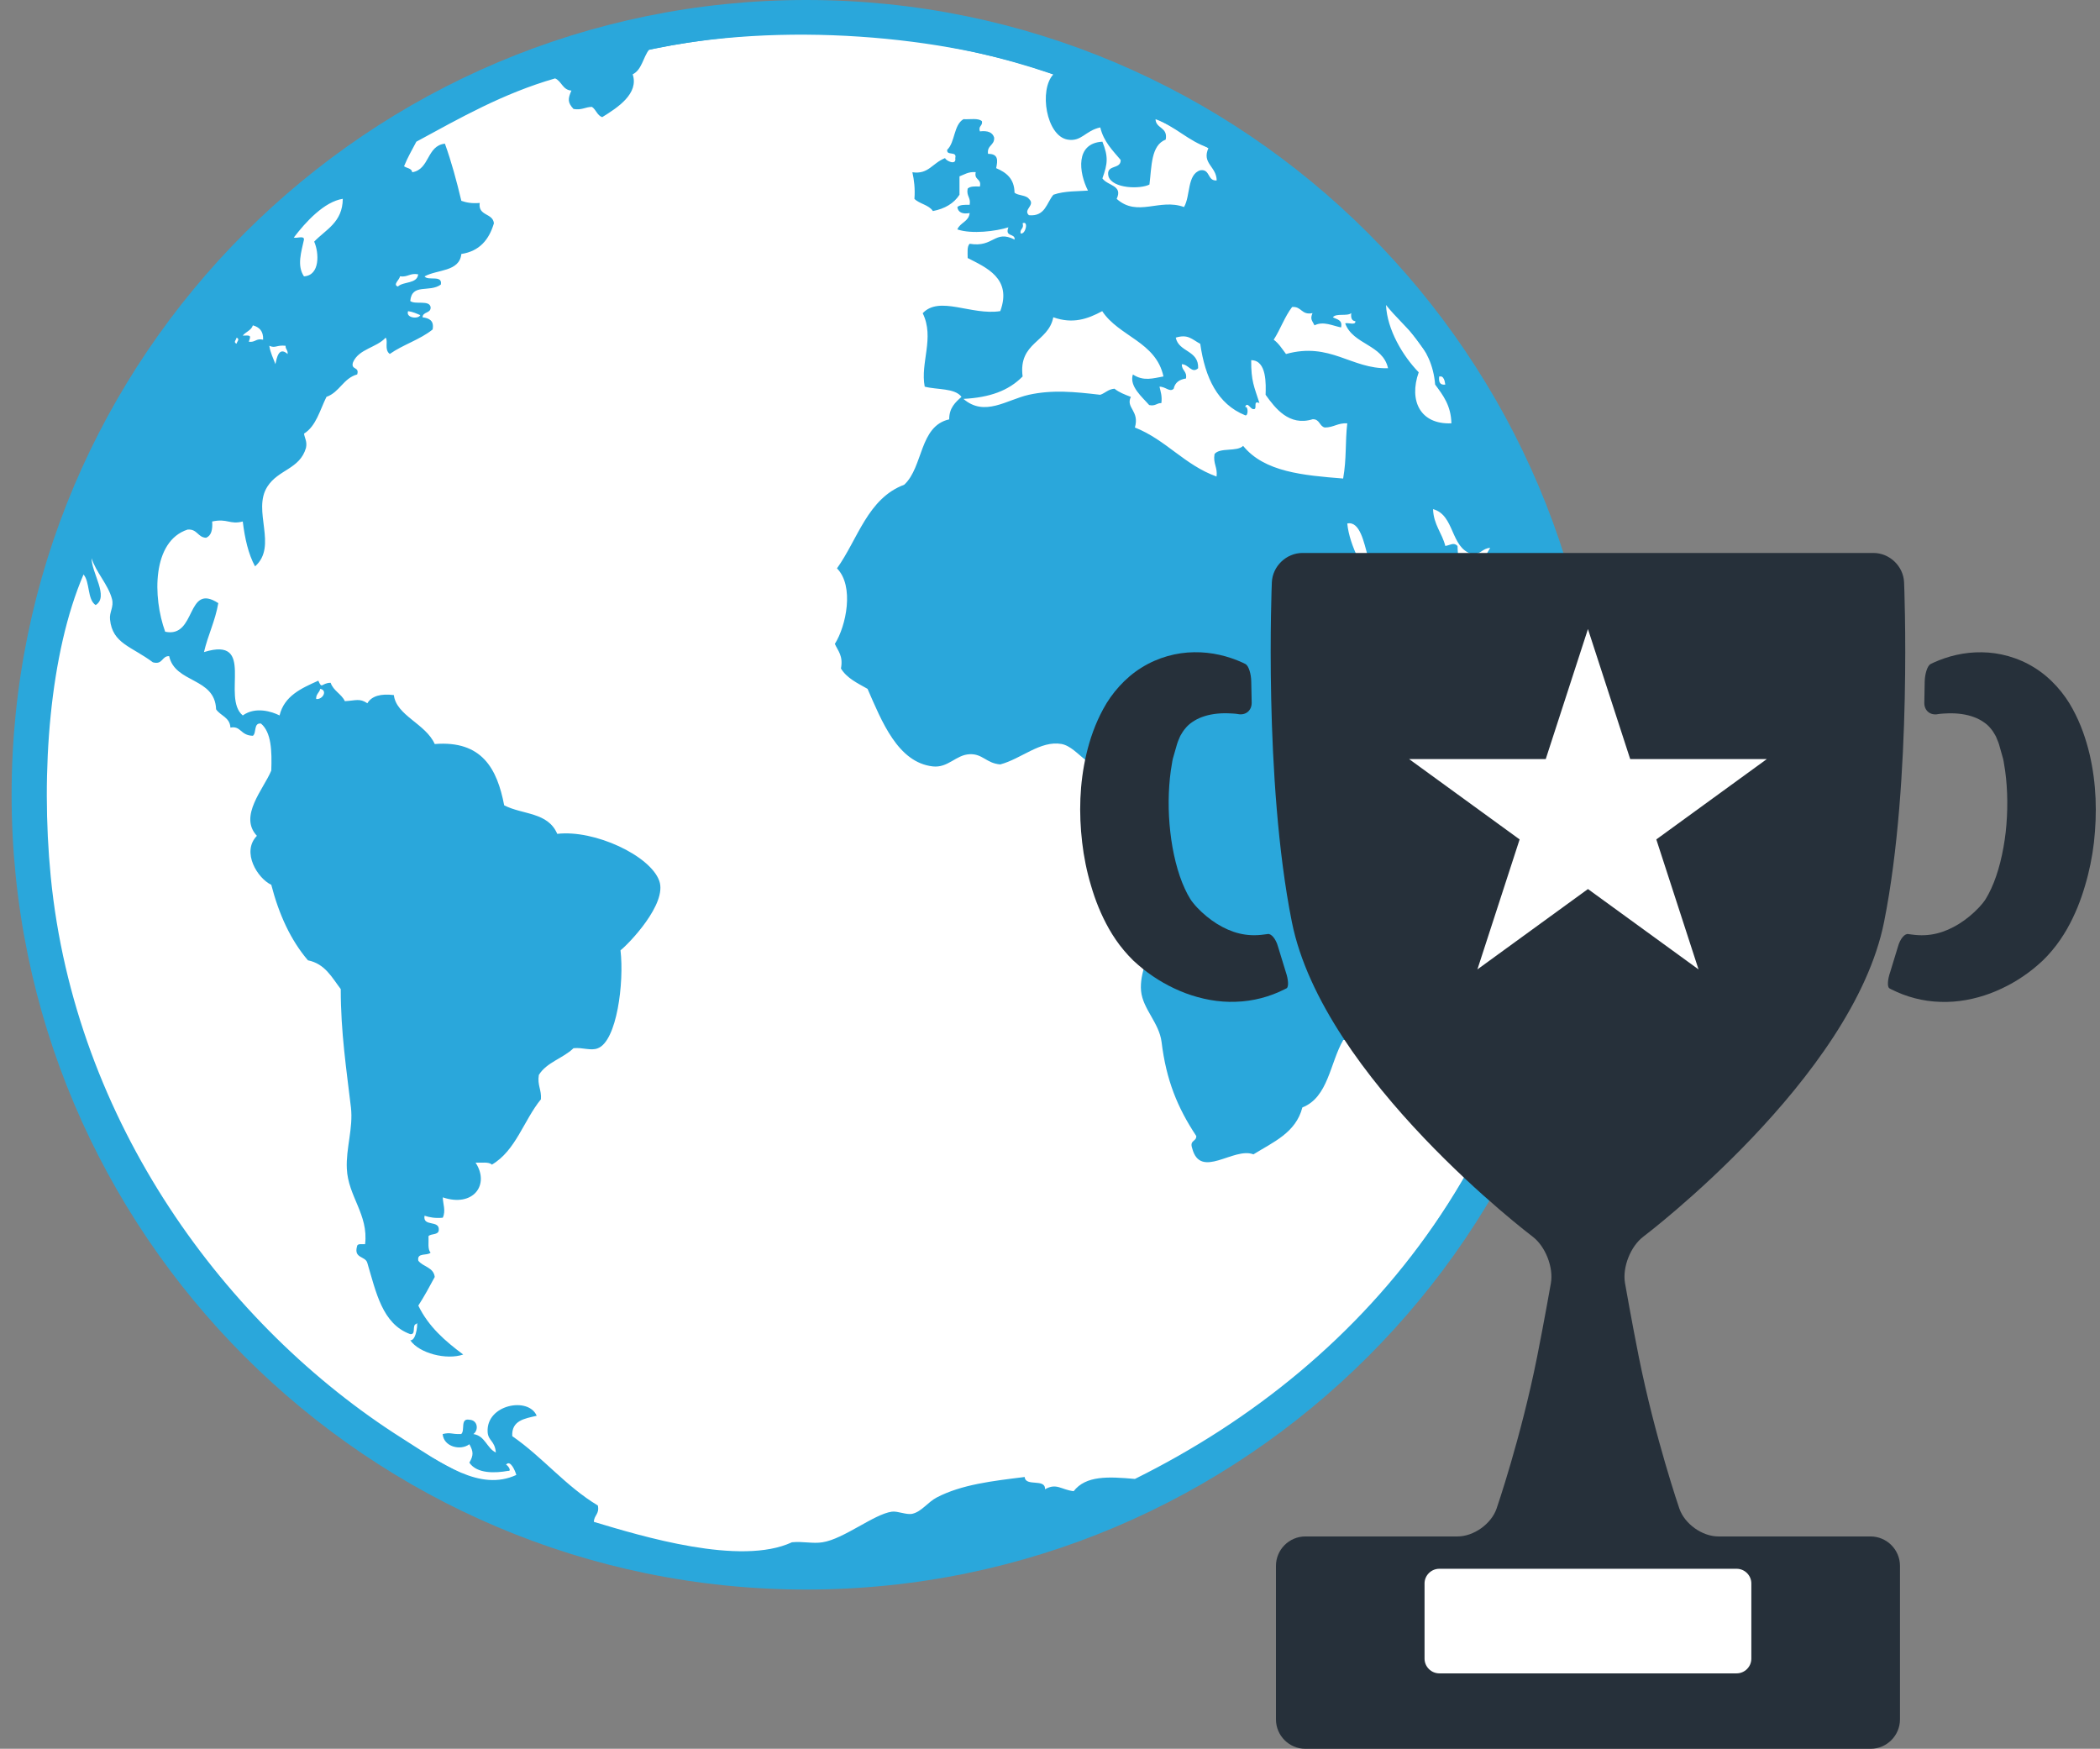 <?xml version="1.0" encoding="utf-8"?>
<!-- Generator: Adobe Illustrator 15.0.2, SVG Export Plug-In . SVG Version: 6.00 Build 0)  -->
<!DOCTYPE svg PUBLIC "-//W3C//DTD SVG 1.1//EN" "http://www.w3.org/Graphics/SVG/1.1/DTD/svg11.dtd">
<svg version="1.1" id="Layer_1" xmlns="http://www.w3.org/2000/svg" xmlns:xlink="http://www.w3.org/1999/xlink" x="0px" y="0px"
	 width="132px" height="109.917px" viewBox="0 0 132 109.917" enable-background="new 0 0 132 109.917" xml:space="preserve">
<rect x="0" y="0" width="132" height="109.917" fill="#808080" stroke="none"/>
<path fill="#2AA7DB" d="M32.479,96.145c-0.704,0-1.224-0.188-1.206-0.91C31.688,95.011,32.468,95.486,32.479,96.145z"/>
<path fill="#2AA7DB" d="M16.989,80.499c0.798-0.169,1.244,1.176,0.598,1.503C16.934,81.956,17.01,81.177,16.989,80.499z"/>
<path fill="#2AA7DB" d="M25.564,88.012c0.465,0.05,0.848,0.163,1.2,0.307c0.05,0.654-0.415,0.794-0.905,0.905
	C25.521,88.815,25.344,88.689,25.564,88.012z"/>
<path fill="#2AA7DB" d="M27.512,88.771c0.457,0.094,0.873,0.239,0.904,0.747c-0.459,0.052-0.904,0.56-1.356,0.158
	C27.065,89.224,27.448,89.16,27.512,88.771z"/>
<path fill="#2AA7DB" d="M86.1,68.957c-0.873-1.562-0.301-3.175,0.64-4.229c-0.464-0.8-0.251-2.433,0.38-3.337
	c0.575-0.81,2.026-0.932,2.575-1.924c0.319-0.595-0.146-1.066,0.514-1.673c1.778,1.328-0.314,4.285-0.779,6.032
	c-0.309,1.186-0.253,1.868-1.024,2.438c0.09,0.514-0.125,0.735-0.132,1.162C87.621,68.005,87.281,68.902,86.1,68.957z"/>
<circle fill="#FFFFFF" cx="50.736" cy="49.839" r="49.393"/>
<path fill="#2AA7DB" d="M47.981,1.715c15.442-0.997,27.604,5.41,35.549,12.701c8.152,7.489,14.524,18.066,15.4,32.854
	c0.919,15.47-5.099,27.204-12.573,35.427C79.153,90.6,67.953,97.47,53.623,98.218c-15.158,0.799-27.345-5.011-35.546-12.7
	C9.893,77.842,3.176,67.375,2.422,52.921c-0.833-15.91,5.258-27.648,12.57-35.679c5.472-6.004,13.066-11.2,22.338-13.861
	C40.57,2.45,44.553,1.935,47.981,1.715z M25.783,83.853c-1.766-0.641-2.148-2.658-2.7-4.497c-0.138-0.415-0.855-0.258-0.64-1.022
	c0.018-0.19,0.307-0.12,0.506-0.134c0.221-1.87-1.072-3.003-1.148-4.749c-0.062-1.268,0.408-2.549,0.258-3.843
	c-0.281-2.383-0.641-4.725-0.641-7.443c-0.557-0.729-0.986-1.59-2.061-1.806c-1.08-1.262-1.822-2.877-2.305-4.748
	c-0.853-0.394-1.897-2.053-0.904-3.077c-1.156-1.236,0.42-2.933,0.904-4.101c0.044-1.244,0.006-2.4-0.647-2.955
	c-0.477-0.061-0.269,0.585-0.509,0.768c-0.797-0.02-0.741-0.645-1.412-0.514c-0.032-0.649-0.629-0.744-0.9-1.149
	c-0.075-2.023-2.575-1.621-2.951-3.344c-0.477-0.012-0.389,0.561-1.023,0.389c-1.346-1.008-2.545-1.172-2.694-2.698
	c-0.052-0.453,0.257-0.786,0.123-1.284c-0.237-0.909-1.017-1.688-1.28-2.562c-0.011,0.913,1.113,2.432,0.252,2.946
	c-0.534-0.357-0.347-1.445-0.761-1.922c-2.109,4.908-2.707,12.363-2.06,18.994c1.509,15.414,11.005,28.273,22.072,35.29
	c2.563,1.627,4.907,3.367,7.193,2.312c-0.077-0.28-0.385-0.986-0.647-0.64c0.1,0.012,0.392,0.418,0.126,0.383
	c-0.771,0.144-1.953,0.199-2.431-0.515c0.264-0.46,0.264-0.686,0-1.158c-0.554,0.421-1.614,0.163-1.678-0.64
	c0.525-0.125,0.522,0.02,1.162,0c0.265-0.201-0.082-1.013,0.516-0.899c0.538,0.019,0.595,0.662,0.252,0.899
	c0.747,0.114,0.833,0.879,1.413,1.162c-0.064-0.756-0.479-0.722-0.516-1.287c-0.106-1.729,2.57-2.243,3.085-1.023
	c-0.762,0.174-1.591,0.295-1.538,1.28c1.92,1.325,3.352,3.142,5.381,4.359c0.113,0.542-0.245,0.608-0.25,1.028
	c3.013,0.905,9.215,2.79,12.449,1.283c0.689-0.069,1.32,0.101,1.922,0c1.344-0.207,3.235-1.77,4.361-1.924
	c0.371-0.049,0.909,0.216,1.287,0.133c0.582-0.133,0.977-0.74,1.539-1.029c1.562-0.811,3.473-1.03,5.521-1.283
	c0.051,0.636,1.306,0.065,1.28,0.769c0.729-0.408,0.993,0.024,1.798,0.124c0.766-0.99,2.172-0.921,3.85-0.771
	C86.105,85.638,97.664,71.74,98.417,50.87c0.203-5.485-0.69-10.284-1.922-14.888c-1.036,0.05-1.539-0.429-2.436-0.517
	c0,0.937,1.072,1.24,1.153,2.053c0.062,0.75-0.533,0.85-0.514,1.799c-1.182,1.13-2.858,1.758-4.234,2.692
	c-0.018,0.417,0.126,0.988-0.383,0.9c-0.727-0.171-0.659-1.129-1.156-1.532c-0.113-2.37-1.94-3.027-2.055-5.396
	c-0.213-0.429-0.771-0.517-0.896-1.031c-0.233-0.817-0.49-2.218-1.288-2.047c0.136,1.411,1.08,3.115,1.928,4.231
	c-0.368,2.161,1.784,3.915,2.827,5.518c-0.158,0.313-0.729,0.622-0.39,1.022c0.929-0.187,2.123-0.294,3.086-0.766
	c0.193,2.432-1.396,4.171-1.806,6.419c-0.283,0.146-0.418,0.427-0.771,0.511c-0.205,2.185-2.871,2.725-2.558,4.748
	c0.071,0.522,0.817,0.821,1.024,1.42c0.435,1.237-0.207,2.235-0.26,3.844c-1.008,0.792-2.1,1.481-2.692,2.696
	c0.509,0.69,0.464,2.129,0,2.819c-0.213,0-0.429,0-0.64,0c-0.837,1.438-0.938,3.604-2.571,4.24c-0.407,1.595-1.839,2.179-3.076,2.95
	c-1.237-0.49-3.335,1.614-3.851-0.389c-0.176-0.522,0.276-0.401,0.258-0.766c-1.181-1.778-1.891-3.518-2.18-5.904
	c-0.152-1.214-1.176-2.068-1.289-3.203c-0.22-2.269,2.545-4.823,0.131-6.546c-0.318-1.83-1.568-2.707-2.06-4.365
	c0.421-0.773,0.61-2.581,0.132-3.469c-1.325,0.975-2.091-0.953-3.209-1.153c-1.326-0.228-2.52,0.934-3.843,1.285
	c-0.868-0.062-1.114-0.684-1.932-0.64c-0.857,0.037-1.347,0.872-2.311,0.766c-2.202-0.25-3.209-2.839-4.101-4.875
	c-0.629-0.356-1.308-0.673-1.672-1.281c0.151-0.797-0.188-1.1-0.383-1.545c0.715-1.13,1.232-3.635,0.134-4.747
	c1.317-1.843,1.927-4.397,4.226-5.257c1.206-1.114,0.941-3.689,2.826-4.108c0-0.729,0.391-1.07,0.774-1.415
	c-0.423-0.564-1.533-0.435-2.312-0.641c-0.29-1.507,0.634-3.062-0.126-4.616c1.055-1.126,3.065,0.155,4.876-0.132
	c0.76-2.066-0.911-2.748-2.049-3.337c0-0.341-0.05-0.733,0.125-0.896c1.519,0.258,1.559-0.907,2.826-0.262
	c0.038-0.424-0.634-0.135-0.391-0.771c-0.783,0.247-2.298,0.44-3.209,0.132c0.172-0.438,0.718-0.482,0.773-1.029
	c-0.459,0.082-0.729-0.046-0.773-0.377c0.151-0.148,0.46-0.148,0.773-0.14c0.088-0.472-0.22-0.537-0.125-1.019
	c0.146-0.149,0.452-0.149,0.767-0.129c0.124-0.515-0.379-0.389-0.26-0.907c-0.47-0.036-0.715,0.153-1.021,0.266
	c0,0.385,0,0.771,0,1.156c-0.354,0.545-0.924,0.881-1.672,1.024c-0.252-0.392-0.842-0.447-1.16-0.766
	c0.049-0.645-0.021-1.183-0.129-1.673c1.02,0.146,1.227-0.558,2.056-0.891c0.032,0.163,0.728,0.5,0.64,0
	c0.126-0.471-0.57-0.116-0.506-0.522c0.5-0.477,0.4-1.559,1.021-1.923c0.402,0.027,0.944-0.089,1.164,0.133
	c0.05,0.308-0.247,0.277-0.132,0.634c0.488-0.058,0.798,0.058,0.897,0.391c0.032,0.501-0.465,0.471-0.384,1.022
	c0.666-0.006,0.611,0.421,0.51,0.899c0.635,0.269,1.144,0.659,1.155,1.543c0.239,0.195,0.724,0.139,0.905,0.387
	c0.444,0.4-0.396,0.67,0,1.028c1.036,0.094,1.104-0.779,1.539-1.287c0.684-0.25,1.62-0.214,2.172-0.26
	c-0.576-1.135-0.811-2.981,0.907-3.075c0.383,0.96,0.331,1.381,0,2.306c0.331,0.477,1.304,0.425,0.897,1.288
	c1.312,1.172,2.688-0.052,4.233,0.514c0.415-0.705,0.182-2.055,1.028-2.312c0.635-0.088,0.424,0.685,1.025,0.641
	c-0.007-0.891-0.967-1.068-0.509-2.054c-1.289-0.426-2.079-1.346-3.335-1.797c0.024,0.611,0.79,0.484,0.64,1.283
	c-0.931,0.357-0.878,1.69-1.022,2.824c-0.561,0.296-2.32,0.271-2.575-0.514c-0.184-0.784,0.789-0.401,0.767-1.031
	c-0.503-0.596-1.069-1.147-1.283-2.045c-0.954,0.211-1.174,0.915-2.055,0.766c-1.337-0.228-1.814-3.128-0.891-4.103
	c-6.848-2.476-17.193-3.324-25.416-1.547c-0.376,0.477-0.451,1.266-1.029,1.547c0.402,1.212-0.941,2.091-1.916,2.692
	c-0.32-0.11-0.383-0.476-0.647-0.646c-0.421,0.007-0.64,0.222-1.157,0.132c-0.374-0.406-0.362-0.63-0.131-1.156
	c-0.553-0.037-0.609-0.584-1.024-0.766c-3.285,0.947-5.973,2.488-8.723,3.978c-0.264,0.502-0.547,0.984-0.773,1.545
	c0.167,0.125,0.482,0.119,0.514,0.376c1.106-0.176,0.899-1.67,2.054-1.796c0.411,1.136,0.736,2.348,1.033,3.592
	c0.318,0.114,0.683,0.176,1.155,0.134c-0.116,0.835,0.829,0.62,0.892,1.279c-0.302,1.022-0.9,1.755-2.047,1.928
	c-0.116,1.131-1.523,0.967-2.312,1.409c0.213,0.302,1.147-0.119,1.023,0.515c-0.723,0.522-1.817-0.107-1.922,1.031
	c0.3,0.248,1.193-0.083,1.28,0.382c0.032,0.413-0.496,0.27-0.508,0.643c0.408,0.056,0.739,0.194,0.634,0.765
	c-0.779,0.634-1.872,0.957-2.693,1.539c-0.366-0.269-0.083-0.815-0.26-1.024c-0.569,0.63-1.684,0.703-2.049,1.545
	c-0.167,0.504,0.423,0.257,0.26,0.766c-0.873,0.24-1.105,1.12-1.93,1.409c-0.415,0.831-0.646,1.834-1.412,2.312
	c0.045,0.301,0.208,0.484,0.124,0.897c-0.394,1.344-1.733,1.344-2.429,2.436c-0.968,1.509,0.677,3.726-0.772,5.01
	c-0.422-0.773-0.642-1.754-0.773-2.821c-0.837,0.212-0.942-0.209-1.923,0c0.037,0.501-0.05,0.894-0.383,1.023
	c-0.529-0.024-0.547-0.564-1.162-0.515c-2.236,0.729-2.199,4.246-1.408,6.42c1.98,0.422,1.303-3.123,3.338-1.797
	c-0.195,1.13-0.648,1.999-0.899,3.077c3.297-1.022,1.074,2.858,2.438,3.982c0.804-0.577,1.84-0.239,2.312,0
	c0.299-1.237,1.376-1.708,2.437-2.185c0.244,0.564,0.183,0.144,0.773,0.132c0.175,0.509,0.671,0.689,0.896,1.156
	c0.697-0.038,0.929-0.195,1.413,0.132c0.271-0.459,0.844-0.616,1.665-0.515c0.156,1.293,1.996,1.794,2.57,3.077
	c2.971-0.238,3.926,1.559,4.365,3.852c1.167,0.602,2.743,0.413,3.336,1.794c2.342-0.274,5.846,1.363,6.412,2.954
	c0.522,1.443-1.945,3.986-2.436,4.365c0.236,2.054-0.233,5.686-1.416,6.153c-0.444,0.186-0.961-0.062-1.539,0
	c-0.651,0.636-1.688,0.882-2.178,1.681c-0.105,0.646,0.176,0.929,0.131,1.53c-1.08,1.318-1.576,3.224-3.084,4.108
	c-0.188-0.195-0.661-0.105-1.023-0.125c0.912,1.395-0.156,2.826-2.062,2.181c0.008,0.42,0.203,0.835,0,1.279
	c-0.463,0.046-0.827-0.018-1.147-0.125c-0.126,0.723,0.948,0.24,0.896,0.899c-0.018,0.332-0.477,0.207-0.646,0.384
	c0.021,0.369-0.069,0.839,0.132,1.031c-0.195,0.229-0.878-0.028-0.773,0.514c0.296,0.389,0.961,0.406,1.032,1.022
	c-0.326,0.609-0.662,1.227-1.032,1.798c0.642,1.33,1.698,2.24,2.823,3.076c-1.057,0.364-2.771-0.08-3.33-0.897
	c0.42,0.062,0.507-1.363,0.384-1.024C25.871,83.264,26.178,83.907,25.783,83.853z M18.467,14.931
	c0.181,0.069,0.66-0.149,0.639,0.131c-0.162,0.762-0.458,1.629,0,2.307c1.018-0.056,0.955-1.48,0.643-2.181
	c0.728-0.765,1.782-1.203,1.798-2.692C20.388,12.676,19.226,13.932,18.467,14.931z M64.151,14.67
	c0.31,0.098,0.522-0.823,0.128-0.637C64.383,14.393,64.096,14.366,64.151,14.67z M25.138,17.368c0,0.195-0.478,0.528-0.127,0.64
	c0.347-0.33,1.208-0.154,1.275-0.766C25.766,17.144,25.633,17.438,25.138,17.368z M89.176,23.4
	c-0.634,1.796,0.107,3.291,2.055,3.207c-0.025-1.128-0.534-1.773-1.022-2.436c-0.203-2.5-1.897-3.498-3.089-5.002
	C87.191,20.717,88.173,22.37,89.176,23.4z M80.062,21.352c0.32,0.232,0.527,0.577,0.773,0.898c2.788-0.773,4.102,0.959,6.414,0.894
	c-0.334-1.504-2.205-1.472-2.695-2.821c0.188-0.063,0.666,0.15,0.641-0.134c-0.227-0.023-0.295-0.211-0.258-0.508
	c-0.256,0.214-0.948-0.012-1.156,0.26c0.245,0.141,0.622,0.148,0.514,0.639c-0.533-0.106-1.117-0.414-1.669-0.131
	c-0.164-0.327-0.283-0.385-0.126-0.768c-0.703,0.144-0.68-0.44-1.282-0.385C80.754,19.9,80.484,20.697,80.062,21.352z
	 M26.418,19.807c-0.24-0.1-0.471-0.212-0.766-0.25C25.483,19.981,26.298,20.081,26.418,19.807z M69.282,19.557
	c-0.917,0.494-1.853,0.822-3.075,0.384c-0.303,1.582-2.207,1.557-1.928,3.721c-0.881,0.894-2.055,1.321-3.72,1.409
	c1.331,1.15,2.719,0.056,4.106-0.257c1.477-0.327,2.891-0.189,4.492,0c0.319-0.108,0.502-0.353,0.897-0.383
	c0.282,0.23,0.653,0.371,1.03,0.515c-0.345,0.686,0.561,0.872,0.252,1.924c1.959,0.774,3.115,2.357,5.133,3.082
	c0.075-0.589-0.229-0.804-0.127-1.414c0.34-0.431,1.42-0.124,1.797-0.515c1.332,1.646,3.787,1.854,6.287,2.054
	c0.227-1.288,0.119-2.249,0.259-3.469c-0.598-0.035-0.854,0.262-1.413,0.262c-0.345-0.078-0.315-0.543-0.768-0.518
	c-1.475,0.453-2.349-0.697-2.952-1.538c0.018-0.609,0.094-2.175-0.905-2.175c-0.012,1.313,0.189,1.666,0.517,2.695
	c-0.458-0.208-0.076,0.435-0.383,0.377c-0.172,0.023-0.382-0.515-0.517-0.126c0.208-0.094,0.208,0.604,0,0.515
	c-1.733-0.702-2.514-2.358-2.82-4.491c-0.537-0.287-0.761-0.622-1.539-0.389c0.188,0.929,1.451,0.779,1.407,1.924
	c-0.394,0.364-0.597-0.248-1.024-0.252c-0.018,0.407,0.34,0.425,0.26,0.897c-0.414,0.064-0.691,0.251-0.773,0.642
	c-0.246,0.249-0.515-0.14-0.893-0.126c0.071,0.31,0.175,0.584,0.119,1.029c-0.295-0.007-0.375,0.213-0.766,0.125
	c-0.427-0.494-1.27-1.18-1.025-1.923c0.678,0.448,1.265,0.24,1.922,0.125C72.663,21.477,70.334,21.157,69.282,19.557z
	 M15.256,21.094c0.516-0.023,0.527-0.018,0.382,0.383c0.411,0.064,0.454-0.233,0.901-0.125c0.023-0.547-0.239-0.79-0.643-0.903
	C15.789,20.773,15.446,20.854,15.256,21.094z M14.872,21.602c0.021-0.148,0.228-0.28,0-0.382
	C14.849,21.369,14.641,21.515,14.872,21.602z M17.311,22.886c0.082-0.372,0.207-1.132,0.767-0.636
	c0.032-0.245-0.14-0.289-0.127-0.517c-0.569-0.062-0.64,0.178-1.023,0C16.995,22.182,17.173,22.508,17.311,22.886z M90.848,24.172
	c-0.056-0.243-0.05-0.553-0.383-0.511C90.421,23.996,90.503,24.217,90.848,24.172z M90.848,34.315c0.295-0.042,0.529-0.257,0.768,0
	c0.018,0.616,0.088,1.183,0.383,1.541c1.099,0.062,1.256-0.793,1.67-1.419c-0.493,0.018-0.59,0.433-1.155,0.383
	c-1.355-0.396-1.062-2.446-2.437-2.821C90.113,32.99,90.641,33.488,90.848,34.315z M19.873,43.934
	c0.414,0.052,0.736-0.541,0.258-0.64C20.074,43.545,19.855,43.62,19.873,43.934z"/>
<path fill="#2AA7DB" d="M50.685,2.105c26.426,0,47.846,21.42,47.846,47.846S77.11,97.806,50.685,97.806
	c-26.42,0-47.849-21.429-47.849-47.854S24.257,2.105,50.685,2.105 M50.685,0C23.141,0,0.729,22.413,0.729,49.951
	c0,27.546,22.412,49.957,49.956,49.957s49.957-22.407,49.957-49.957C100.633,22.413,78.229,0,50.685,0L50.685,0z"/>
<rect x="87" y="97.522" fill="#FFFFFF" width="24" height="9"/>
<path fill="#26303A" d="M117.576,96.57h-9.564c-1.02,0-2.119-0.788-2.452-1.75c0,0-1.519-4.414-2.547-9.523
	c-0.452-2.265-0.869-4.646-0.869-4.646c-0.174-0.998,0.347-2.321,1.161-2.932c0,0,13.16-9.941,15.123-19.774
	c1.787-8.93,1.257-21.344,1.257-21.344c-0.042-1.012-0.91-1.846-1.927-1.846H81.872c-1.017,0-1.885,0.834-1.927,1.846
	c0,0-0.529,12.414,1.257,21.344c1.966,9.833,15.126,19.774,15.126,19.774c0.81,0.61,1.332,1.934,1.156,2.935
	c0,0-0.418,2.378-0.869,4.643c-1.021,5.109-2.545,9.523-2.545,9.523c-0.331,0.962-1.436,1.75-2.454,1.75h-9.565
	c-1.019,0-1.848,0.832-1.848,1.848v9.651c0,1.017,0.829,1.848,1.848,1.848h35.525c1.019,0,1.851-0.831,1.851-1.848v-9.651
	C119.427,97.402,118.595,96.57,117.576,96.57z M110.084,104.25c0,0.512-0.419,0.926-0.925,0.926H90.471
	c-0.506,0-0.928-0.414-0.928-0.926v-4.726c0-0.508,0.422-0.922,0.928-0.922h18.688c0.506,0,0.925,0.414,0.925,0.922V104.25z"/>
<path fill="#26303A" d="M131.344,47.394c-0.227-0.942-0.543-1.88-1.059-2.827c-0.523-0.979-1.369-1.963-2.404-2.602
	c-1.033-0.645-2.219-0.959-3.318-0.967c-1.104-0.017-2.135,0.244-3.035,0.653c-0.182,0.089-0.182,0.089-0.182,0.089
	c-0.195,0.105-0.357,0.61-0.365,1.116l-0.024,1.303c-0.015,0.506,0.38,0.829,0.878,0.722c0,0,0.125-0.027,0.608-0.045
	c0.616-0.02,1.179,0.064,1.635,0.236c0.228,0.081,0.432,0.193,0.601,0.309c0.175,0.116,0.322,0.248,0.438,0.393
	c0.123,0.141,0.221,0.293,0.309,0.457c0.042,0.081,0.042,0.081,0.042,0.081c0.042,0.101,0.083,0.201,0.093,0.229
	c0.013,0.023,0.045,0.107,0.053,0.127c0,0.022,0.014,0.039,0.014,0.044l0.003,0.008v-0.002c-0.005-0.006-0.015-0.011-0.005-0.003
	c0.005,0.013,0.012,0.032,0.021,0.051c0.006,0.021,0.123,0.435,0.261,0.923c0,0,0.044,0.162,0.13,0.761
	c0.167,1.213,0.177,2.55,0.035,3.846c-0.147,1.288-0.459,2.584-0.914,3.562c-0.11,0.243-0.228,0.454-0.34,0.641
	c-0.06,0.094-0.102,0.155-0.176,0.246c-0.08,0.103-0.164,0.193-0.252,0.292c-0.371,0.395-0.808,0.754-1.256,1.033
	c-0.908,0.555-1.836,0.83-2.973,0.667c-0.201-0.026-0.201-0.026-0.201-0.026c-0.229-0.057-0.525,0.294-0.66,0.785l-0.488,1.598
	c-0.169,0.478-0.193,0.939-0.051,1.025c0,0,0,0,0.139,0.073c0.906,0.459,1.974,0.751,3.061,0.778
	c1.085,0.042,2.165-0.17,3.146-0.535c0.986-0.375,1.879-0.886,2.684-1.531c0.204-0.165,0.406-0.341,0.602-0.523
	c0.199-0.19,0.418-0.426,0.597-0.642c0.37-0.438,0.67-0.889,0.933-1.343c0.513-0.905,0.869-1.813,1.134-2.722
	c0.272-0.908,0.454-1.815,0.562-2.731C131.821,51.118,131.782,49.273,131.344,47.394z"/>
<path fill="#26303A" d="M80.871,62.117c0.143-0.086,0.115-0.548-0.05-1.025l-0.49-1.598c-0.136-0.491-0.435-0.842-0.66-0.785
	c0,0,0,0-0.204,0.026c-1.136,0.163-2.063-0.112-2.969-0.667c-0.447-0.279-0.884-0.639-1.257-1.033
	c-0.093-0.102-0.174-0.194-0.25-0.292c-0.079-0.091-0.115-0.152-0.177-0.246c-0.115-0.187-0.232-0.397-0.341-0.642
	c-0.454-0.978-0.769-2.273-0.911-3.562c-0.149-1.296-0.135-2.633,0.03-3.846c0.088-0.599,0.13-0.761,0.13-0.761
	c0.14-0.488,0.258-0.902,0.265-0.923c0.005-0.019,0.015-0.041,0.018-0.051c0.01-0.013,0-0.003,0-0.003
	c-0.003,0.006-0.003,0.008-0.003,0.008l0.003-0.008c0-0.005,0.013-0.021,0.015-0.044c0.005-0.02,0.037-0.104,0.049-0.13
	c0.01-0.024,0.055-0.125,0.096-0.226c0,0,0,0,0.039-0.081c0.094-0.164,0.187-0.316,0.312-0.457c0.116-0.146,0.263-0.276,0.435-0.393
	c0.172-0.115,0.373-0.228,0.602-0.309c0.457-0.172,1.021-0.256,1.637-0.236c0.48,0.016,0.608,0.045,0.608,0.045
	c0.496,0.107,0.891-0.216,0.879-0.724l-0.027-1.301c-0.005-0.508-0.167-1.011-0.363-1.116c0,0,0,0-0.181-0.089
	c-0.901-0.409-1.932-0.67-3.036-0.653c-1.1,0.008-2.287,0.322-3.315,0.967c-1.038,0.639-1.885,1.623-2.407,2.597
	c-0.518,0.952-0.835,1.89-1.06,2.832c-0.438,1.875-0.479,3.721-0.268,5.546c0.105,0.913,0.287,1.825,0.559,2.729
	c0.266,0.912,0.621,1.817,1.134,2.723c0.261,0.455,0.56,0.903,0.933,1.346c0.18,0.213,0.396,0.451,0.594,0.642
	c0.197,0.183,0.402,0.358,0.602,0.521c0.808,0.643,1.7,1.158,2.688,1.531c0.98,0.363,2.059,0.579,3.146,0.535
	c1.087-0.029,2.154-0.319,3.06-0.78C80.871,62.117,80.871,62.117,80.871,62.117z"/>
<polygon fill="#FFFFFF" points="99.814,39.538 102.469,47.709 111.059,47.709 104.111,52.76 106.765,60.93 99.814,55.879 
	92.865,60.93 95.519,52.76 88.57,47.709 97.161,47.709 "/>
</svg>
